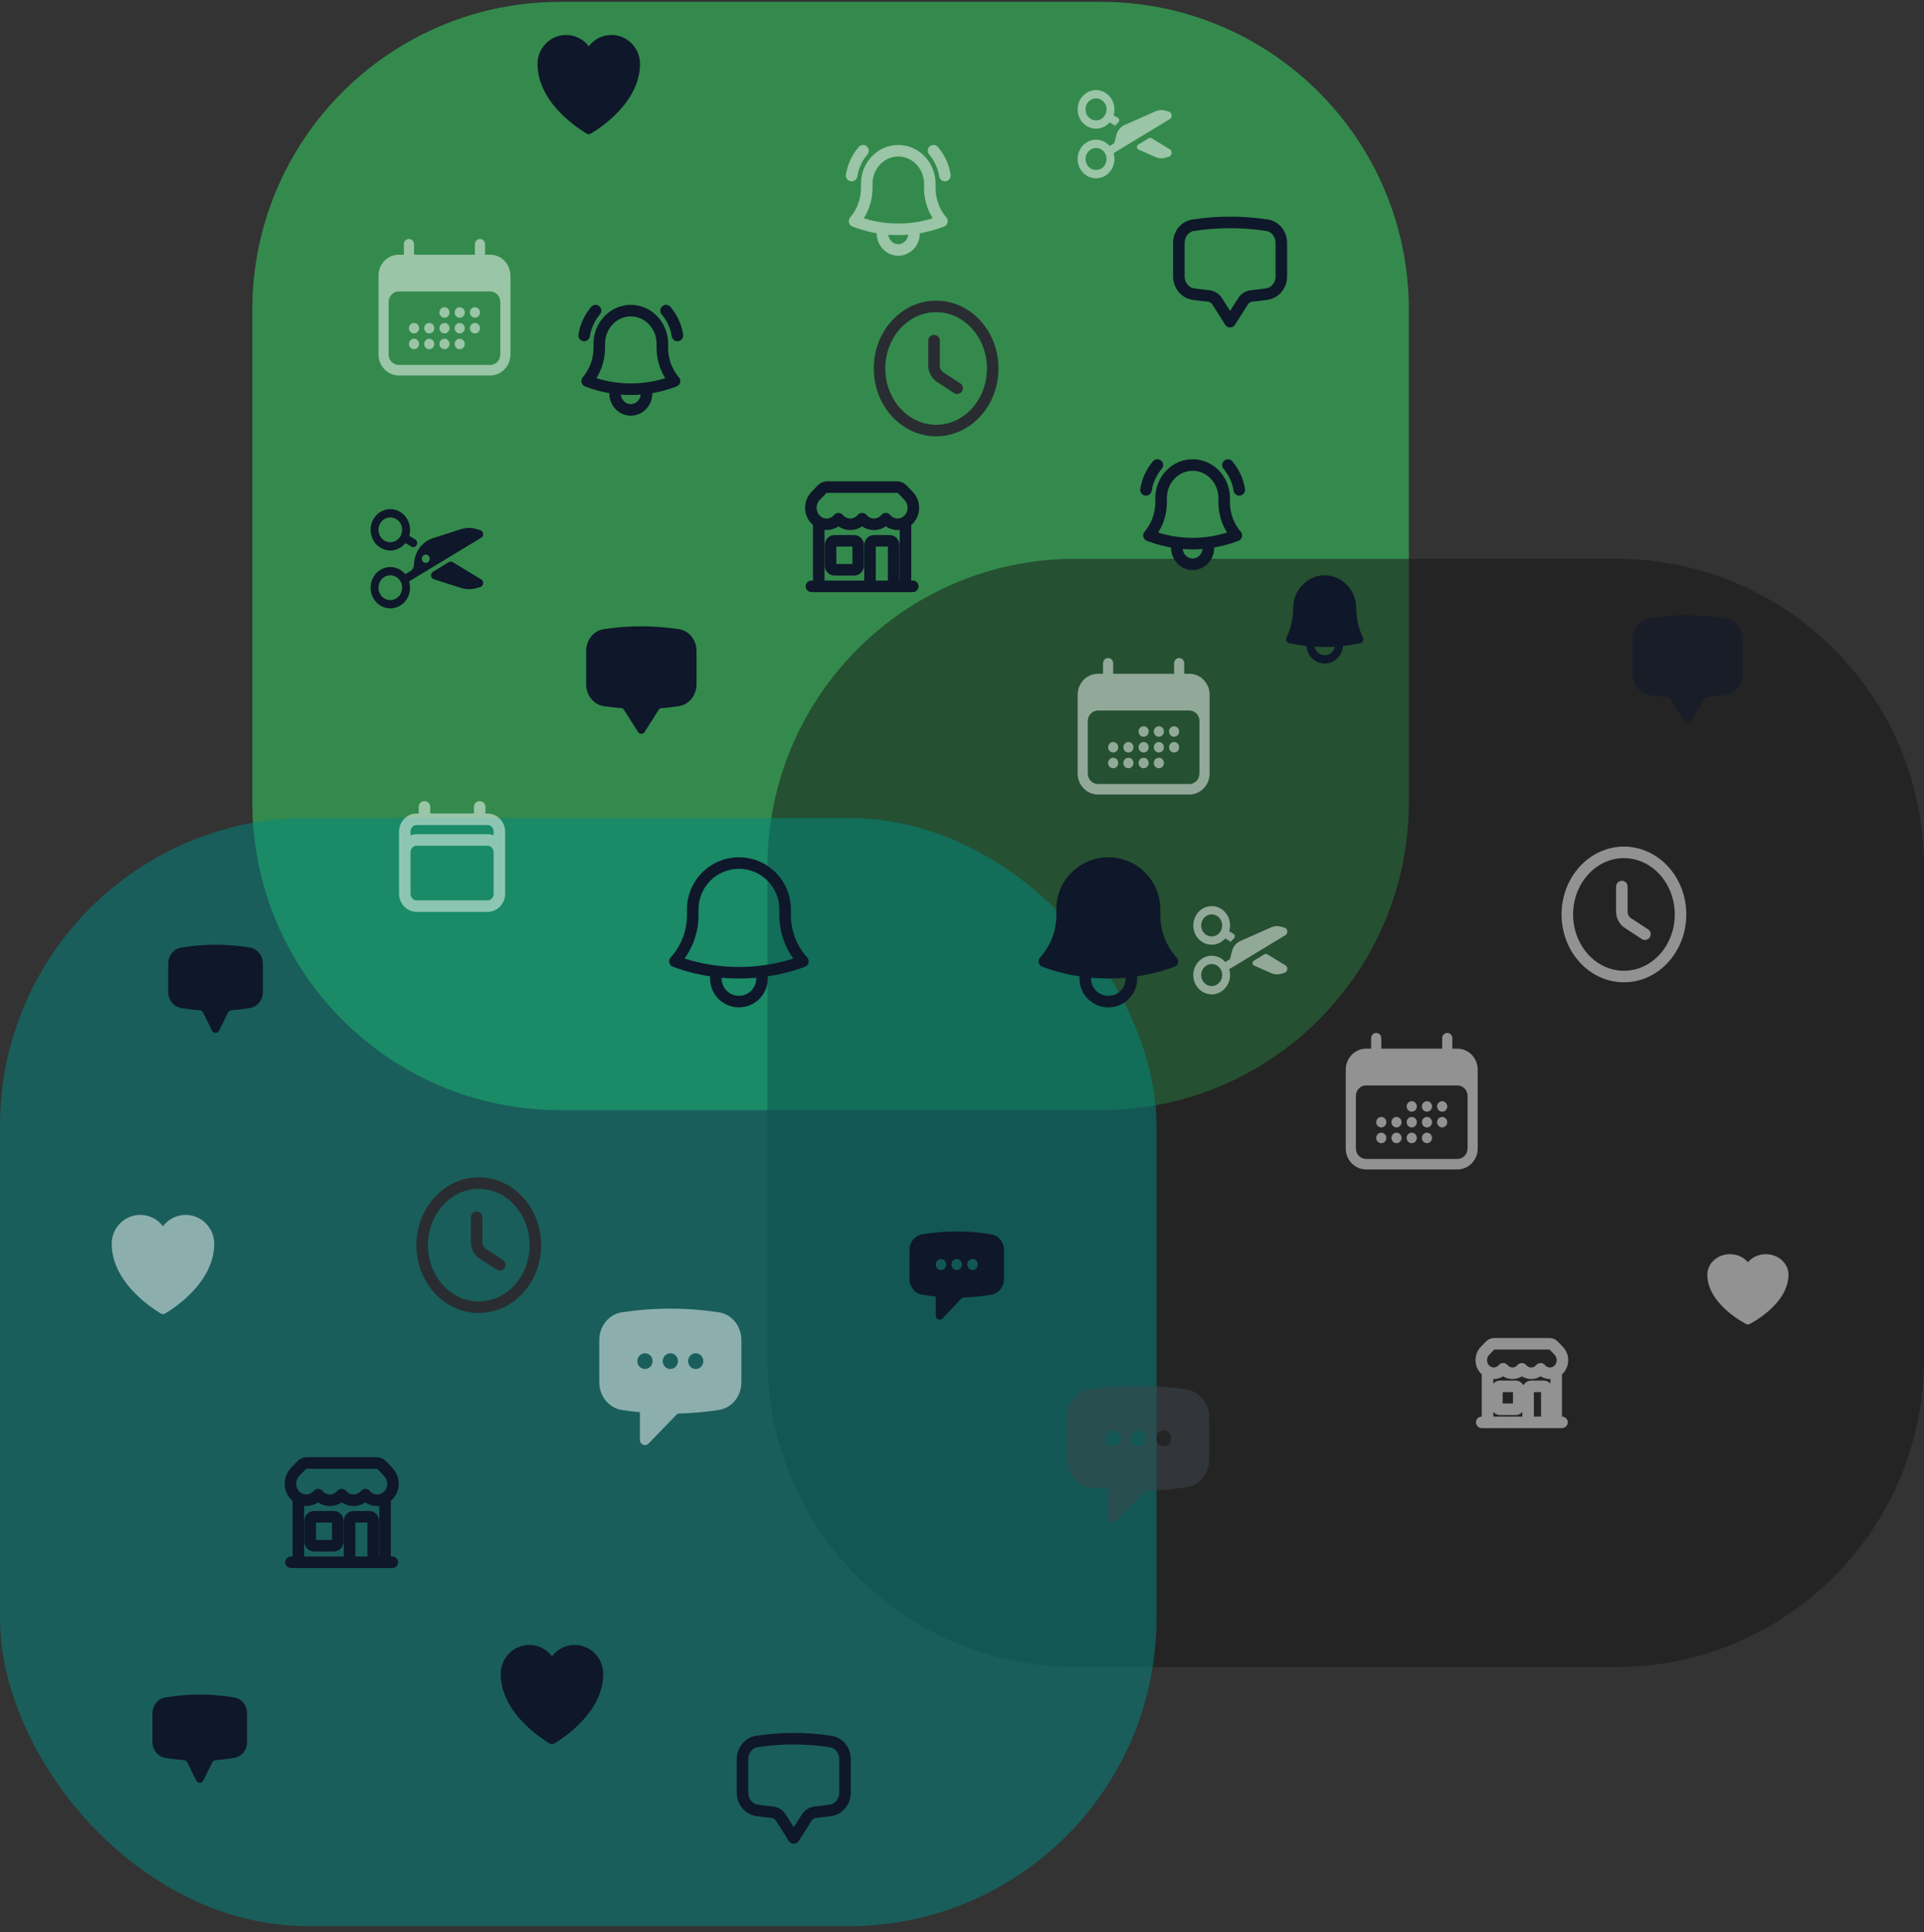 <svg width="250" height="251" viewBox="0 0 250 251" fill="none" xmlns="http://www.w3.org/2000/svg">
<rect x="0" y="0" width="250" height="251" fill="#333333" stroke="none"/>
<path d="M32.787 40.243C32.787 18.152 50.696 0.243 72.787 0.243H143.06C165.152 0.243 183.06 18.152 183.06 40.243V104.226C183.06 126.317 165.152 144.226 143.06 144.226H72.787C50.696 144.226 32.787 126.317 32.787 104.226V40.243Z" fill="#37E367" fill-opacity="0.5"/>
<path d="M99.727 112.593C99.727 90.501 117.635 72.593 139.727 72.593H210C232.091 72.593 250 90.501 250 112.593V176.576C250 198.667 232.091 216.576 210 216.576H139.727C117.635 216.576 99.727 198.667 99.727 176.576V112.593Z" fill="#161616" fill-opacity="0.5"/>
<rect y="106.26" width="150.273" height="143.983" rx="40" fill="#008B83" fill-opacity="0.5"/>
<path d="M58.413 40.594C58.413 40.971 58.118 41.276 57.754 41.276C57.389 41.276 57.094 40.971 57.094 40.594C57.094 40.218 57.389 39.912 57.754 39.912C58.118 39.912 58.413 40.218 58.413 40.594Z" fill="white" fill-opacity="0.5"/>
<path d="M53.796 43.323C54.161 43.323 54.456 43.017 54.456 42.641C54.456 42.264 54.161 41.958 53.796 41.958C53.432 41.958 53.137 42.264 53.137 42.641C53.137 43.017 53.432 43.323 53.796 43.323Z" fill="white" fill-opacity="0.5"/>
<path d="M54.456 44.687C54.456 45.063 54.161 45.369 53.796 45.369C53.432 45.369 53.137 45.063 53.137 44.687C53.137 44.31 53.432 44.005 53.796 44.005C54.161 44.005 54.456 44.31 54.456 44.687Z" fill="white" fill-opacity="0.5"/>
<path d="M55.775 43.323C56.139 43.323 56.434 43.017 56.434 42.641C56.434 42.264 56.139 41.958 55.775 41.958C55.411 41.958 55.115 42.264 55.115 42.641C55.115 43.017 55.411 43.323 55.775 43.323Z" fill="white" fill-opacity="0.5"/>
<path d="M56.434 44.687C56.434 45.063 56.139 45.369 55.775 45.369C55.411 45.369 55.115 45.063 55.115 44.687C55.115 44.31 55.411 44.005 55.775 44.005C56.139 44.005 56.434 44.31 56.434 44.687Z" fill="white" fill-opacity="0.5"/>
<path d="M57.754 43.323C58.118 43.323 58.413 43.017 58.413 42.641C58.413 42.264 58.118 41.958 57.754 41.958C57.389 41.958 57.094 42.264 57.094 42.641C57.094 43.017 57.389 43.323 57.754 43.323Z" fill="white" fill-opacity="0.5"/>
<path d="M58.413 44.687C58.413 45.063 58.118 45.369 57.754 45.369C57.389 45.369 57.094 45.063 57.094 44.687C57.094 44.31 57.389 44.005 57.754 44.005C58.118 44.005 58.413 44.31 58.413 44.687Z" fill="white" fill-opacity="0.5"/>
<path d="M59.732 43.323C60.096 43.323 60.392 43.017 60.392 42.641C60.392 42.264 60.096 41.958 59.732 41.958C59.368 41.958 59.073 42.264 59.073 42.641C59.073 43.017 59.368 43.323 59.732 43.323Z" fill="white" fill-opacity="0.5"/>
<path d="M60.392 44.687C60.392 45.063 60.096 45.369 59.732 45.369C59.368 45.369 59.073 45.063 59.073 44.687C59.073 44.31 59.368 44.005 59.732 44.005C60.096 44.005 60.392 44.31 60.392 44.687Z" fill="white" fill-opacity="0.5"/>
<path d="M61.711 43.323C62.075 43.323 62.37 43.017 62.37 42.641C62.37 42.264 62.075 41.958 61.711 41.958C61.346 41.958 61.051 42.264 61.051 42.641C61.051 43.017 61.346 43.323 61.711 43.323Z" fill="white" fill-opacity="0.5"/>
<path d="M60.392 40.594C60.392 40.971 60.096 41.276 59.732 41.276C59.368 41.276 59.073 40.971 59.073 40.594C59.073 40.218 59.368 39.912 59.732 39.912C60.096 39.912 60.392 40.218 60.392 40.594Z" fill="white" fill-opacity="0.5"/>
<path d="M61.711 41.276C62.075 41.276 62.37 40.971 62.37 40.594C62.37 40.218 62.075 39.912 61.711 39.912C61.346 39.912 61.051 40.218 61.051 40.594C61.051 40.971 61.346 41.276 61.711 41.276Z" fill="white" fill-opacity="0.5"/>
<path fill-rule="evenodd" clip-rule="evenodd" d="M53.137 31.045C53.501 31.045 53.796 31.351 53.796 31.727V33.092H61.711V31.727C61.711 31.351 62.006 31.045 62.37 31.045C62.734 31.045 63.03 31.351 63.03 31.727V33.092H63.689C65.146 33.092 66.328 34.313 66.328 35.82V46.051C66.328 47.558 65.146 48.779 63.689 48.779H51.818C50.361 48.779 49.18 47.558 49.18 46.051V35.82C49.18 34.313 50.361 33.092 51.818 33.092H52.477V31.727C52.477 31.351 52.773 31.045 53.137 31.045ZM65.008 39.23C65.008 38.477 64.418 37.866 63.689 37.866H51.818C51.089 37.866 50.499 38.477 50.499 39.23V46.051C50.499 46.804 51.089 47.415 51.818 47.415H63.689C64.418 47.415 65.008 46.804 65.008 46.051V39.23Z" fill="white" fill-opacity="0.5"/>
<path d="M149.261 95.036C149.261 95.412 148.965 95.718 148.601 95.718C148.237 95.718 147.942 95.412 147.942 95.036C147.942 94.659 148.237 94.354 148.601 94.354C148.965 94.354 149.261 94.659 149.261 95.036Z" fill="white" fill-opacity="0.5"/>
<path d="M144.644 97.764C145.008 97.764 145.304 97.459 145.304 97.082C145.304 96.705 145.008 96.4 144.644 96.4C144.28 96.4 143.985 96.705 143.985 97.082C143.985 97.459 144.28 97.764 144.644 97.764Z" fill="white" fill-opacity="0.5"/>
<path d="M145.304 99.128C145.304 99.505 145.008 99.81 144.644 99.81C144.28 99.81 143.985 99.505 143.985 99.128C143.985 98.751 144.28 98.446 144.644 98.446C145.008 98.446 145.304 98.751 145.304 99.128Z" fill="white" fill-opacity="0.5"/>
<path d="M146.623 97.764C146.987 97.764 147.282 97.459 147.282 97.082C147.282 96.705 146.987 96.4 146.623 96.4C146.258 96.4 145.963 96.705 145.963 97.082C145.963 97.459 146.258 97.764 146.623 97.764Z" fill="white" fill-opacity="0.5"/>
<path d="M147.282 99.128C147.282 99.505 146.987 99.81 146.623 99.81C146.258 99.81 145.963 99.505 145.963 99.128C145.963 98.751 146.258 98.446 146.623 98.446C146.987 98.446 147.282 98.751 147.282 99.128Z" fill="white" fill-opacity="0.5"/>
<path d="M148.601 97.764C148.965 97.764 149.261 97.459 149.261 97.082C149.261 96.705 148.965 96.4 148.601 96.4C148.237 96.4 147.942 96.705 147.942 97.082C147.942 97.459 148.237 97.764 148.601 97.764Z" fill="white" fill-opacity="0.5"/>
<path d="M149.261 99.128C149.261 99.505 148.965 99.81 148.601 99.81C148.237 99.81 147.942 99.505 147.942 99.128C147.942 98.751 148.237 98.446 148.601 98.446C148.965 98.446 149.261 98.751 149.261 99.128Z" fill="white" fill-opacity="0.5"/>
<path d="M150.58 97.764C150.944 97.764 151.239 97.459 151.239 97.082C151.239 96.705 150.944 96.4 150.58 96.4C150.216 96.4 149.92 96.705 149.92 97.082C149.92 97.459 150.216 97.764 150.58 97.764Z" fill="white" fill-opacity="0.5"/>
<path d="M151.239 99.128C151.239 99.505 150.944 99.81 150.58 99.81C150.216 99.81 149.92 99.505 149.92 99.128C149.92 98.751 150.216 98.446 150.58 98.446C150.944 98.446 151.239 98.751 151.239 99.128Z" fill="white" fill-opacity="0.5"/>
<path d="M152.558 97.764C152.923 97.764 153.218 97.459 153.218 97.082C153.218 96.705 152.923 96.4 152.558 96.4C152.194 96.4 151.899 96.705 151.899 97.082C151.899 97.459 152.194 97.764 152.558 97.764Z" fill="white" fill-opacity="0.5"/>
<path d="M151.239 95.036C151.239 95.412 150.944 95.718 150.58 95.718C150.216 95.718 149.92 95.412 149.92 95.036C149.92 94.659 150.216 94.354 150.58 94.354C150.944 94.354 151.239 94.659 151.239 95.036Z" fill="white" fill-opacity="0.5"/>
<path d="M152.558 95.718C152.923 95.718 153.218 95.412 153.218 95.036C153.218 94.659 152.923 94.354 152.558 94.354C152.194 94.354 151.899 94.659 151.899 95.036C151.899 95.412 152.194 95.718 152.558 95.718Z" fill="white" fill-opacity="0.5"/>
<path fill-rule="evenodd" clip-rule="evenodd" d="M143.985 85.487C144.349 85.487 144.644 85.792 144.644 86.169V87.533H152.558V86.169C152.558 85.792 152.854 85.487 153.218 85.487C153.582 85.487 153.877 85.792 153.877 86.169V87.533H154.537C155.994 87.533 157.175 88.754 157.175 90.261V100.492C157.175 101.999 155.994 103.22 154.537 103.22H142.665C141.208 103.22 140.027 101.999 140.027 100.492V90.261C140.027 88.754 141.208 87.533 142.665 87.533H143.325V86.169C143.325 85.792 143.62 85.487 143.985 85.487ZM155.856 93.672C155.856 92.918 155.265 92.308 154.537 92.308H142.665C141.937 92.308 141.346 92.918 141.346 93.672V100.492C141.346 101.246 141.937 101.856 142.665 101.856H154.537C155.265 101.856 155.856 101.246 155.856 100.492V93.672Z" fill="white" fill-opacity="0.5"/>
<path d="M76.261 17.371L76.257 17.369L76.241 17.36C76.228 17.352 76.209 17.341 76.185 17.327C76.137 17.299 76.067 17.258 75.98 17.204C75.805 17.096 75.556 16.936 75.259 16.729C74.667 16.316 73.875 15.709 73.081 14.932C71.509 13.396 69.844 11.113 69.844 8.302C69.844 6.204 71.526 4.541 73.558 4.541C74.752 4.541 75.822 5.113 76.504 6.011C77.185 5.113 78.255 4.541 79.449 4.541C81.481 4.541 83.163 6.204 83.163 8.302C83.163 11.113 81.498 13.396 79.927 14.932C79.132 15.709 78.341 16.316 77.748 16.729C77.451 16.936 77.203 17.096 77.028 17.204C76.94 17.258 76.87 17.299 76.822 17.327C76.798 17.341 76.779 17.352 76.766 17.36L76.751 17.369L76.746 17.371L76.744 17.372C76.594 17.456 76.413 17.456 76.263 17.372L76.261 17.371Z" fill="#0F172A"/>
<path fill-rule="evenodd" clip-rule="evenodd" d="M87.103 170.014C84.967 170.014 82.867 170.176 80.814 170.488C79.074 170.753 77.869 172.328 77.869 174.098V179.572C77.869 181.341 79.074 182.917 80.814 183.182C81.584 183.299 82.362 183.395 83.145 183.469V187.066C83.145 187.342 83.306 187.59 83.552 187.696C83.799 187.801 84.083 187.743 84.271 187.548L87.95 183.744C88.01 183.682 88.093 183.644 88.184 183.642C89.948 183.596 91.686 183.441 93.391 183.182C95.131 182.917 96.336 181.341 96.336 179.572V174.098C96.336 172.328 95.131 170.752 93.391 170.488C91.339 170.176 89.239 170.014 87.103 170.014ZM83.805 175.812C83.258 175.812 82.816 176.27 82.816 176.835C82.816 177.4 83.258 177.858 83.805 177.858C84.351 177.858 84.794 177.4 84.794 176.835C84.794 176.27 84.351 175.812 83.805 175.812ZM86.113 176.835C86.113 176.27 86.556 175.812 87.103 175.812C87.649 175.812 88.092 176.27 88.092 176.835C88.092 177.4 87.649 177.858 87.103 177.858C86.556 177.858 86.113 177.4 86.113 176.835ZM90.4 175.812C89.854 175.812 89.411 176.27 89.411 176.835C89.411 177.4 89.854 177.858 90.4 177.858C90.947 177.858 91.389 177.4 91.389 176.835C91.389 176.27 90.947 175.812 90.4 175.812Z" fill="white" fill-opacity="0.5"/>
<path fill-rule="evenodd" clip-rule="evenodd" d="M52.682 70.554C51.899 71.54 50.531 71.821 49.435 71.158C48.21 70.416 47.791 68.773 48.498 67.489C49.205 66.204 50.772 65.764 51.997 66.505C53.048 67.142 53.506 68.441 53.169 69.608L53.945 70.078C54.073 70.155 54.162 70.286 54.191 70.438C54.22 70.589 54.186 70.746 54.097 70.869L54.093 70.874C53.925 71.105 53.613 71.155 53.388 70.987C53.363 70.968 53.337 70.951 53.311 70.935L52.682 70.554ZM49.385 68.026C49.81 67.255 50.75 66.991 51.485 67.436C52.178 67.856 52.441 68.756 52.113 69.504C52.099 69.523 52.086 69.543 52.074 69.565C52.056 69.599 52.041 69.633 52.03 69.668C51.598 70.415 50.673 70.667 49.948 70.228C49.213 69.782 48.961 68.797 49.385 68.026Z" fill="#0F172A"/>
<path fill-rule="evenodd" clip-rule="evenodd" d="M56.248 69.922C55.583 70.135 55.013 70.545 54.59 71.081C54.271 71.485 54.035 71.962 53.906 72.479C53.837 72.756 53.798 73.045 53.794 73.34C53.788 73.696 53.604 74.023 53.31 74.201L52.655 74.597C51.868 73.639 50.518 73.371 49.435 74.027C48.21 74.769 47.791 76.412 48.498 77.696C49.205 78.981 50.772 79.421 51.997 78.68C53.06 78.036 53.517 76.713 53.156 75.535L62.534 69.857C62.713 69.748 62.812 69.537 62.785 69.322C62.758 69.106 62.61 68.929 62.41 68.873L61.862 68.719C61.213 68.536 60.528 68.549 59.885 68.755L56.248 69.922ZM49.948 74.957C49.213 75.403 48.961 76.388 49.385 77.159C49.81 77.93 50.75 78.194 51.485 77.749C52.22 77.304 52.472 76.318 52.047 75.547C51.623 74.776 50.683 74.512 49.948 74.957ZM55.327 73.13C55.61 73.13 55.839 72.889 55.839 72.592C55.839 72.296 55.61 72.055 55.327 72.055C55.044 72.055 54.815 72.296 54.815 72.592C54.815 72.889 55.044 73.13 55.327 73.13Z" fill="#0F172A"/>
<path d="M58.313 73.033C58.472 72.937 58.667 72.937 58.825 73.033L62.534 75.278C62.714 75.387 62.813 75.598 62.786 75.814C62.759 76.029 62.611 76.206 62.41 76.263L61.862 76.417C61.213 76.599 60.528 76.587 59.886 76.38L56.37 75.253C56.175 75.19 56.034 75.012 56.011 74.8C55.988 74.587 56.087 74.381 56.264 74.274L58.313 73.033Z" fill="#0F172A"/>
<path d="M83.918 50.445C85.212 50.284 86.46 49.965 87.644 49.507C86.662 48.364 86.065 46.852 86.065 45.193V44.691C86.065 44.679 86.065 44.668 86.065 44.656C86.065 42.282 84.23 40.358 81.967 40.358C79.703 40.358 77.868 42.282 77.868 44.656L77.868 45.193C77.868 46.852 77.271 48.364 76.29 49.507C77.473 49.965 78.721 50.284 80.015 50.445M83.918 50.445C83.278 50.525 82.627 50.566 81.967 50.566C81.306 50.566 80.655 50.525 80.015 50.445M83.918 50.445C83.982 50.652 84.016 50.873 84.016 51.103C84.016 52.29 83.099 53.252 81.967 53.252C80.835 53.252 79.918 52.29 79.918 51.103C79.918 50.873 79.952 50.652 80.015 50.445M75.904 43.581C76.1 42.355 76.627 41.246 77.385 40.358M86.549 40.358C87.307 41.246 87.833 42.355 88.029 43.581" stroke="#0F172A" stroke-width="1.5" stroke-linecap="round" stroke-linejoin="round"/>
<path d="M128.993 47.872C128.993 52.324 125.698 55.937 121.639 55.937C117.58 55.937 114.285 52.324 114.285 47.872C114.285 43.42 117.58 39.807 121.639 39.807C125.698 39.807 128.993 43.42 128.993 47.872Z" stroke="#292D32" stroke-width="1.5" stroke-linecap="round" stroke-linejoin="round"/>
<path d="M124.368 50.437L122.088 48.945C121.691 48.687 121.367 48.066 121.367 47.558V44.251" stroke="#292D32" stroke-width="1.5" stroke-linecap="round" stroke-linejoin="round"/>
<path fill-rule="evenodd" clip-rule="evenodd" d="M78.449 81.741C80.044 81.495 81.675 81.368 83.334 81.368C84.993 81.368 86.625 81.495 88.219 81.741C89.57 81.949 90.506 83.19 90.506 84.584V88.896C90.506 90.29 89.57 91.531 88.219 91.74C87.436 91.86 86.645 91.952 85.845 92.015C85.76 92.022 85.686 92.068 85.642 92.137L83.76 95.097C83.665 95.246 83.505 95.336 83.334 95.336C83.163 95.336 83.003 95.246 82.908 95.097L81.026 92.137C80.982 92.068 80.908 92.022 80.823 92.015C80.024 91.952 79.232 91.86 78.449 91.739C77.098 91.531 76.162 90.29 76.162 88.896V84.585C76.162 83.19 77.098 81.949 78.449 81.741Z" fill="#0F172A"/>
<path d="M55.157 104.828V106.439M62.329 104.828V106.439M52.596 116.11V108.051C52.596 107.161 53.284 106.439 54.133 106.439H63.354C64.203 106.439 64.891 107.161 64.891 108.051V116.11M52.596 116.11C52.596 117 53.284 117.722 54.133 117.722H63.354C64.203 117.722 64.891 117 64.891 116.11M52.596 116.11V110.737C52.596 109.847 53.284 109.126 54.133 109.126H63.354C64.203 109.126 64.891 109.847 64.891 110.737V116.11" stroke="white" stroke-opacity="0.5" stroke-width="1.5" stroke-linecap="round" stroke-linejoin="round"/>
<path d="M98.871 126.207C100.766 125.982 102.593 125.537 104.326 124.897C102.889 123.303 102.014 121.191 102.014 118.875V118.175C102.015 118.158 102.015 118.142 102.015 118.125C102.015 114.812 99.328 112.125 96.015 112.125C92.701 112.125 90.015 114.812 90.015 118.125L90.014 118.875C90.014 121.191 89.14 123.303 87.703 124.897C89.436 125.537 91.263 125.983 93.158 126.207M98.871 126.207C97.935 126.318 96.981 126.375 96.014 126.375C95.048 126.375 94.094 126.318 93.158 126.207M98.871 126.207C98.965 126.497 99.015 126.805 99.015 127.125C99.015 128.782 97.671 130.125 96.015 130.125C94.358 130.125 93.015 128.782 93.015 127.125C93.015 126.805 93.065 126.497 93.158 126.207" stroke="#0F172A" stroke-width="1.5" stroke-linecap="round" stroke-linejoin="round"/>
<path fill-rule="evenodd" clip-rule="evenodd" d="M137.265 118.125C137.265 114.397 140.287 111.375 144.015 111.375C147.743 111.375 150.765 114.398 150.765 118.125L150.764 118.175V118.875C150.764 120.999 151.565 122.933 152.883 124.395C153.05 124.58 153.114 124.836 153.054 125.077C152.994 125.319 152.819 125.515 152.586 125.601C151.042 126.171 149.425 126.591 147.754 126.845C147.761 126.937 147.765 127.031 147.765 127.125C147.765 129.197 146.086 130.875 144.015 130.875C141.944 130.875 140.265 129.197 140.265 127.125C140.265 127.031 140.268 126.937 140.275 126.845C138.604 126.591 136.988 126.171 135.443 125.601C135.21 125.515 135.035 125.319 134.975 125.077C134.915 124.836 134.979 124.58 135.146 124.395C136.463 122.933 137.264 120.999 137.264 118.875L137.265 118.125ZM141.767 127.025C141.765 127.058 141.765 127.092 141.765 127.125C141.765 128.368 142.772 129.375 144.015 129.375C145.257 129.375 146.265 128.368 146.265 127.125C146.265 127.092 146.264 127.058 146.262 127.025C145.522 127.091 144.772 127.125 144.014 127.125C143.257 127.125 142.507 127.091 141.767 127.025Z" fill="#0F172A"/>
<path fill-rule="evenodd" clip-rule="evenodd" d="M172.131 74.742C169.867 74.742 168.032 76.666 168.032 79.04C168.032 80.391 167.722 81.665 167.174 82.789C167.101 82.938 167.098 83.115 167.167 83.266C167.236 83.417 167.369 83.526 167.525 83.56C168.255 83.719 168.997 83.841 169.75 83.924C169.86 85.202 170.884 86.203 172.131 86.203C173.378 86.203 174.402 85.202 174.512 83.924C175.265 83.841 176.007 83.719 176.736 83.56C176.893 83.526 177.025 83.417 177.094 83.266C177.163 83.115 177.161 82.938 177.088 82.789C176.539 81.665 176.229 80.391 176.229 79.04C176.229 76.666 174.394 74.742 172.131 74.742ZM170.798 84.013C171.239 84.04 171.683 84.054 172.131 84.054C172.578 84.054 173.022 84.04 173.463 84.013C173.325 84.652 172.781 85.129 172.131 85.129C171.48 85.129 170.936 84.652 170.798 84.013Z" fill="#0F172A"/>
<path fill-rule="evenodd" clip-rule="evenodd" d="M214.379 80.308C215.974 80.062 217.605 79.935 219.264 79.935C220.923 79.935 222.554 80.062 224.149 80.308C225.5 80.517 226.436 81.758 226.436 83.152V87.463C226.436 88.857 225.5 90.099 224.149 90.307C223.366 90.428 222.574 90.52 221.775 90.582C221.69 90.589 221.616 90.635 221.572 90.704L219.69 93.664C219.595 93.814 219.435 93.903 219.264 93.903C219.093 93.903 218.933 93.814 218.838 93.664L216.956 90.704C216.912 90.635 216.838 90.589 216.753 90.582C215.954 90.52 215.162 90.427 214.379 90.307C213.028 90.099 212.092 88.857 212.092 87.463V83.152C212.092 81.758 213.028 80.517 214.379 80.308Z" fill="#0F172A" fill-opacity="0.5"/>
<path d="M96.482 232.879C96.482 234.026 97.25 235.024 98.332 235.191C98.979 235.29 99.632 235.37 100.291 235.43C100.767 235.473 101.201 235.728 101.457 236.131L103.142 238.782L104.827 236.131C105.084 235.728 105.517 235.473 105.994 235.43C106.652 235.37 107.306 235.291 107.953 235.191C109.035 235.024 109.802 234.026 109.802 232.879V228.567C109.802 227.42 109.035 226.422 107.953 226.255C106.383 226.013 104.777 225.888 103.142 225.888C101.508 225.888 99.902 226.013 98.332 226.255C97.25 226.422 96.482 227.42 96.482 228.567V232.879Z" stroke="#0F172A" stroke-width="1.5" stroke-linecap="round" stroke-linejoin="round"/>
<g clip-path="url(#clip0_317_2086)">
<path fill-rule="evenodd" clip-rule="evenodd" d="M21.468 220.532C22.93 220.285 24.429 220.157 25.956 220.157C27.483 220.157 28.983 220.285 30.444 220.532C31.425 220.698 32.104 221.599 32.104 222.611V226.299C32.104 227.311 31.425 228.212 30.444 228.378C29.646 228.513 28.837 228.612 28.019 228.675C27.828 228.689 27.663 228.804 27.58 228.971L26.411 231.329C26.323 231.507 26.147 231.619 25.956 231.619C25.765 231.619 25.59 231.507 25.502 231.329L24.332 228.971C24.249 228.804 24.085 228.689 23.894 228.675C23.075 228.612 22.266 228.513 21.468 228.378C20.487 228.212 19.809 227.311 19.809 226.299V222.611C19.809 221.599 20.487 220.698 21.468 220.532Z" fill="#0F172A"/>
</g>
<path d="M113.046 76.174V70.802C113.046 70.505 113.275 70.264 113.558 70.264H115.607C115.89 70.264 116.12 70.505 116.12 70.802V76.174M113.046 76.174H105.437M113.046 76.174H116.12M116.12 76.174H118.605M117.656 76.174V67.828M106.386 76.174V67.828M106.386 67.828C107.17 68.303 108.189 68.189 108.859 67.486C108.89 67.454 108.919 67.421 108.947 67.388C109.323 67.834 109.872 68.115 110.484 68.115C111.096 68.115 111.646 67.834 112.021 67.388C112.397 67.834 112.946 68.115 113.558 68.115C114.17 68.115 114.719 67.834 115.095 67.388C115.123 67.421 115.152 67.454 115.183 67.486C115.853 68.189 116.873 68.303 117.656 67.828M106.386 67.828C106.234 67.736 106.091 67.622 105.962 67.486C105.161 66.647 105.161 65.286 105.962 64.447L106.774 63.595C106.966 63.394 107.227 63.28 107.498 63.28H116.544C116.816 63.28 117.076 63.394 117.268 63.595L118.081 64.447C118.881 65.286 118.881 66.647 118.081 67.486C117.951 67.622 117.808 67.736 117.656 67.828M108.435 74.025H110.997C111.28 74.025 111.509 73.785 111.509 73.488V70.802C111.509 70.505 111.28 70.264 110.997 70.264H108.435C108.152 70.264 107.923 70.505 107.923 70.802V73.488C107.923 73.785 108.152 74.025 108.435 74.025Z" stroke="#0F172A" stroke-width="1.5" stroke-linecap="round" stroke-linejoin="round"/>
<g clip-path="url(#clip1_317_2086)">
<path d="M45.425 202.965V197.593C45.425 197.296 45.654 197.055 45.937 197.055H47.986C48.269 197.055 48.498 197.296 48.498 197.593V202.965M45.425 202.965H37.816M45.425 202.965H48.498M48.498 202.965H50.984M50.035 202.965V194.619M38.765 202.965V194.619M38.765 194.619C39.548 195.094 40.568 194.98 41.238 194.277C41.269 194.245 41.298 194.212 41.326 194.179C41.702 194.625 42.251 194.906 42.863 194.906C43.475 194.906 44.025 194.625 44.4 194.179C44.776 194.625 45.325 194.906 45.937 194.906C46.549 194.906 47.098 194.625 47.474 194.179C47.502 194.212 47.531 194.245 47.562 194.277C48.232 194.98 49.252 195.094 50.035 194.619M38.765 194.619C38.613 194.527 38.47 194.413 38.34 194.277C37.54 193.438 37.54 192.077 38.34 191.238L39.153 190.386C39.345 190.184 39.605 190.071 39.877 190.071H48.923C49.194 190.071 49.455 190.184 49.647 190.386L50.459 191.238C51.26 192.077 51.26 193.438 50.459 194.277C50.33 194.413 50.187 194.527 50.035 194.619M40.814 200.816H43.376C43.658 200.816 43.888 200.576 43.888 200.279V197.593C43.888 197.296 43.658 197.055 43.376 197.055H40.814C40.531 197.055 40.302 197.296 40.302 197.593V200.279C40.302 200.576 40.531 200.816 40.814 200.816Z" stroke="#0F172A" stroke-width="1.5" stroke-linecap="round" stroke-linejoin="round"/>
</g>
<path d="M156.92 70.502C158.214 70.341 159.462 70.022 160.646 69.564C159.664 68.421 159.067 66.909 159.067 65.25V64.748C159.067 64.737 159.067 64.725 159.067 64.713C159.067 62.339 157.232 60.415 154.969 60.415C152.705 60.415 150.87 62.339 150.87 64.713L150.87 65.25C150.87 66.909 150.273 68.421 149.292 69.564C150.475 70.022 151.723 70.341 153.017 70.502M156.92 70.502C156.28 70.582 155.629 70.623 154.969 70.623C154.308 70.623 153.657 70.582 153.017 70.502M156.92 70.502C156.984 70.71 157.018 70.931 157.018 71.16C157.018 72.347 156.101 73.309 154.969 73.309C153.837 73.309 152.92 72.347 152.92 71.16C152.92 70.931 152.954 70.71 153.017 70.502M148.906 63.639C149.102 62.412 149.629 61.303 150.387 60.415M159.551 60.415C160.309 61.303 160.835 62.412 161.031 63.639" stroke="#0F172A" stroke-width="1.5" stroke-linecap="round" stroke-linejoin="round"/>
<path d="M118.67 29.671C119.964 29.51 121.212 29.191 122.396 28.733C121.414 27.59 120.817 26.078 120.817 24.419V23.917C120.817 23.905 120.817 23.894 120.817 23.882C120.817 21.508 118.982 19.584 116.719 19.584C114.455 19.584 112.62 21.508 112.62 23.882L112.62 24.419C112.62 26.078 112.023 27.59 111.042 28.733C112.225 29.191 113.473 29.51 114.767 29.671M118.67 29.671C118.03 29.751 117.379 29.792 116.719 29.792C116.058 29.792 115.407 29.751 114.767 29.671M118.67 29.671C118.734 29.878 118.768 30.099 118.768 30.329C118.768 31.516 117.851 32.478 116.719 32.478C115.587 32.478 114.67 31.516 114.67 30.329C114.67 30.099 114.704 29.878 114.767 29.671M110.656 22.808C110.852 21.581 111.379 20.472 112.137 19.584M121.301 19.584C122.059 20.472 122.585 21.581 122.781 22.808" stroke="white" stroke-opacity="0.5" stroke-width="1.5" stroke-linecap="round" stroke-linejoin="round"/>
<g clip-path="url(#clip2_317_2086)">
<path d="M198.558 184.788V180.535C198.558 180.3 198.74 180.11 198.964 180.11H200.586C200.81 180.11 200.992 180.3 200.992 180.535V184.788M198.558 184.788H192.535M198.558 184.788H200.992M200.992 184.788H202.959M202.208 184.788V178.181M193.286 184.788V178.181M193.286 178.181C193.906 178.557 194.713 178.467 195.244 177.91C195.268 177.885 195.291 177.859 195.314 177.832C195.611 178.186 196.046 178.408 196.53 178.408C197.015 178.408 197.45 178.186 197.747 177.832C198.044 178.186 198.479 178.408 198.964 178.408C199.448 178.408 199.883 178.186 200.18 177.833C200.203 177.859 200.226 177.885 200.25 177.91C200.781 178.467 201.588 178.557 202.208 178.181M193.286 178.181C193.166 178.108 193.053 178.018 192.95 177.91C192.316 177.246 192.316 176.169 192.95 175.504L193.593 174.83C193.745 174.67 193.951 174.581 194.166 174.581H201.327C201.543 174.581 201.749 174.67 201.901 174.83L202.544 175.504C203.178 176.169 203.178 177.246 202.544 177.91C202.441 178.018 202.328 178.108 202.208 178.181M194.908 183.087H196.936C197.16 183.087 197.341 182.897 197.341 182.662V180.535C197.341 180.3 197.16 180.11 196.936 180.11H194.908C194.684 180.11 194.502 180.3 194.502 180.535V182.662C194.502 182.897 194.684 183.087 194.908 183.087Z" stroke="white" stroke-opacity="0.5" stroke-width="1.5" stroke-linecap="round" stroke-linejoin="round"/>
</g>
<path d="M226.926 172.028L226.923 172.026L226.91 172.02C226.9 172.015 226.885 172.007 226.866 171.997C226.828 171.977 226.773 171.948 226.703 171.909C226.565 171.833 226.368 171.72 226.133 171.573C225.664 171.281 225.037 170.85 224.408 170.3C223.164 169.212 221.846 167.595 221.846 165.604C221.846 164.118 223.178 162.94 224.786 162.94C225.732 162.94 226.579 163.345 227.118 163.981C227.658 163.345 228.504 162.94 229.45 162.94C231.058 162.94 232.39 164.118 232.39 165.604C232.39 167.595 231.072 169.212 229.828 170.3C229.199 170.85 228.572 171.281 228.103 171.573C227.868 171.72 227.672 171.833 227.533 171.909C227.463 171.948 227.409 171.977 227.37 171.997C227.351 172.007 227.336 172.015 227.326 172.02L227.314 172.026L227.31 172.028L227.309 172.029C227.19 172.088 227.047 172.088 226.928 172.029L226.926 172.028Z" fill="white" fill-opacity="0.5"/>
<path d="M71.48 226.54L71.475 226.537L71.46 226.529C71.447 226.521 71.428 226.51 71.404 226.496C71.356 226.468 71.286 226.427 71.198 226.373C71.023 226.264 70.775 226.105 70.478 225.898C69.885 225.485 69.093 224.878 68.299 224.101C66.728 222.565 65.062 220.282 65.062 217.471C65.062 215.373 66.745 213.71 68.777 213.71C69.971 213.71 71.041 214.282 71.722 215.18C72.404 214.282 73.473 213.71 74.668 213.71C76.699 213.71 78.382 215.373 78.382 217.471C78.382 220.282 76.717 222.565 75.145 224.101C74.351 224.878 73.559 225.485 72.966 225.898C72.67 226.105 72.421 226.264 72.246 226.373C72.159 226.427 72.089 226.468 72.041 226.496C72.017 226.51 71.998 226.521 71.985 226.529L71.969 226.537L71.965 226.54L71.963 226.541C71.813 226.625 71.632 226.625 71.482 226.541L71.48 226.54Z" fill="#0F172A"/>
<path fill-rule="evenodd" clip-rule="evenodd" d="M147.896 180.042C145.76 180.042 143.66 180.204 141.607 180.516C139.867 180.781 138.662 182.357 138.662 184.126V189.6C138.662 191.37 139.867 192.945 141.607 193.21C142.377 193.327 143.155 193.423 143.938 193.497V197.094C143.938 197.37 144.099 197.619 144.345 197.724C144.592 197.83 144.876 197.771 145.064 197.576L148.743 193.772C148.803 193.71 148.886 193.672 148.977 193.67C150.741 193.625 152.479 193.469 154.184 193.21C155.924 192.946 157.129 191.37 157.129 189.6V184.126C157.129 182.356 155.924 180.781 154.184 180.516C152.132 180.204 150.032 180.042 147.896 180.042ZM144.598 185.84C144.052 185.84 143.609 186.298 143.609 186.863C143.609 187.428 144.052 187.886 144.598 187.886C145.144 187.886 145.587 187.428 145.587 186.863C145.587 186.298 145.144 185.84 144.598 185.84ZM146.906 186.863C146.906 186.298 147.349 185.84 147.896 185.84C148.442 185.84 148.885 186.298 148.885 186.863C148.885 187.428 148.442 187.886 147.896 187.886C147.349 187.886 146.906 187.428 146.906 186.863ZM151.193 185.84C150.647 185.84 150.204 186.298 150.204 186.863C150.204 187.428 150.647 187.886 151.193 187.886C151.74 187.886 152.182 187.428 152.182 186.863C152.182 186.298 151.74 185.84 151.193 185.84Z" fill="#41474E" fill-opacity="0.5"/>
<path d="M184.097 143.746C184.097 144.123 183.801 144.428 183.437 144.428C183.073 144.428 182.778 144.123 182.778 143.746C182.778 143.369 183.073 143.064 183.437 143.064C183.801 143.064 184.097 143.369 184.097 143.746Z" fill="white" fill-opacity="0.5"/>
<path d="M179.48 146.474C179.844 146.474 180.14 146.169 180.14 145.792C180.14 145.416 179.844 145.11 179.48 145.11C179.116 145.11 178.82 145.416 178.82 145.792C178.82 146.169 179.116 146.474 179.48 146.474Z" fill="white" fill-opacity="0.5"/>
<path d="M180.14 147.839C180.14 148.215 179.844 148.521 179.48 148.521C179.116 148.521 178.82 148.215 178.82 147.839C178.82 147.462 179.116 147.156 179.48 147.156C179.844 147.156 180.14 147.462 180.14 147.839Z" fill="white" fill-opacity="0.5"/>
<path d="M181.459 146.474C181.823 146.474 182.118 146.169 182.118 145.792C182.118 145.416 181.823 145.11 181.459 145.11C181.094 145.11 180.799 145.416 180.799 145.792C180.799 146.169 181.094 146.474 181.459 146.474Z" fill="white" fill-opacity="0.5"/>
<path d="M182.118 147.839C182.118 148.215 181.823 148.521 181.459 148.521C181.094 148.521 180.799 148.215 180.799 147.839C180.799 147.462 181.094 147.156 181.459 147.156C181.823 147.156 182.118 147.462 182.118 147.839Z" fill="white" fill-opacity="0.5"/>
<path d="M183.437 146.474C183.801 146.474 184.097 146.169 184.097 145.792C184.097 145.416 183.801 145.11 183.437 145.11C183.073 145.11 182.778 145.416 182.778 145.792C182.778 146.169 183.073 146.474 183.437 146.474Z" fill="white" fill-opacity="0.5"/>
<path d="M184.097 147.839C184.097 148.215 183.801 148.521 183.437 148.521C183.073 148.521 182.778 148.215 182.778 147.839C182.778 147.462 183.073 147.156 183.437 147.156C183.801 147.156 184.097 147.462 184.097 147.839Z" fill="white" fill-opacity="0.5"/>
<path d="M185.416 146.474C185.78 146.474 186.075 146.169 186.075 145.792C186.075 145.416 185.78 145.11 185.416 145.11C185.052 145.11 184.756 145.416 184.756 145.792C184.756 146.169 185.052 146.474 185.416 146.474Z" fill="white" fill-opacity="0.5"/>
<path d="M186.075 147.839C186.075 148.215 185.78 148.521 185.416 148.521C185.052 148.521 184.756 148.215 184.756 147.839C184.756 147.462 185.052 147.156 185.416 147.156C185.78 147.156 186.075 147.462 186.075 147.839Z" fill="white" fill-opacity="0.5"/>
<path d="M187.394 146.474C187.759 146.474 188.054 146.169 188.054 145.792C188.054 145.416 187.759 145.11 187.394 145.11C187.03 145.11 186.735 145.416 186.735 145.792C186.735 146.169 187.03 146.474 187.394 146.474Z" fill="white" fill-opacity="0.5"/>
<path d="M186.075 143.746C186.075 144.123 185.78 144.428 185.416 144.428C185.052 144.428 184.756 144.123 184.756 143.746C184.756 143.369 185.052 143.064 185.416 143.064C185.78 143.064 186.075 143.369 186.075 143.746Z" fill="white" fill-opacity="0.5"/>
<path d="M187.394 144.428C187.759 144.428 188.054 144.123 188.054 143.746C188.054 143.369 187.759 143.064 187.394 143.064C187.03 143.064 186.735 143.369 186.735 143.746C186.735 144.123 187.03 144.428 187.394 144.428Z" fill="white" fill-opacity="0.5"/>
<path fill-rule="evenodd" clip-rule="evenodd" d="M178.82 134.197C179.185 134.197 179.48 134.503 179.48 134.879V136.243H187.394V134.879C187.394 134.503 187.69 134.197 188.054 134.197C188.418 134.197 188.713 134.503 188.713 134.879V136.243H189.373C190.83 136.243 192.011 137.465 192.011 138.972V149.203C192.011 150.709 190.83 151.931 189.373 151.931H177.501C176.044 151.931 174.863 150.709 174.863 149.203V138.972C174.863 137.465 176.044 136.243 177.501 136.243H178.161V134.879C178.161 134.503 178.456 134.197 178.82 134.197ZM190.692 142.382C190.692 141.629 190.101 141.018 189.373 141.018H177.501C176.773 141.018 176.182 141.629 176.182 142.382V149.203C176.182 149.956 176.773 150.567 177.501 150.567H189.373C190.101 150.567 190.692 149.956 190.692 149.203V142.382Z" fill="white" fill-opacity="0.5"/>
<path d="M69.565 161.768C69.565 166.22 66.271 169.833 62.211 169.833C58.152 169.833 54.857 166.22 54.857 161.768C54.857 157.317 58.152 153.704 62.211 153.704C66.271 153.704 69.565 157.317 69.565 161.768Z" stroke="#292D32" stroke-width="1.5" stroke-linecap="round" stroke-linejoin="round"/>
<path d="M64.94 164.333L62.66 162.841C62.263 162.583 61.94 161.962 61.94 161.454V158.147" stroke="#292D32" stroke-width="1.5" stroke-linecap="round" stroke-linejoin="round"/>
<path d="M20.933 170.666L20.928 170.664L20.913 170.655C20.9 170.648 20.881 170.637 20.857 170.623C20.809 170.594 20.739 170.553 20.651 170.499C20.476 170.391 20.228 170.232 19.931 170.025C19.338 169.612 18.547 169.004 17.752 168.228C16.181 166.691 14.516 164.409 14.516 161.597C14.516 159.5 16.198 157.836 18.23 157.836C19.424 157.836 20.494 158.409 21.175 159.306C21.857 158.409 22.927 157.836 24.121 157.836C26.152 157.836 27.835 159.5 27.835 161.597C27.835 164.409 26.17 166.691 24.599 168.228C23.804 169.004 23.012 169.612 22.42 170.025C22.123 170.232 21.875 170.391 21.699 170.499C21.612 170.553 21.542 170.594 21.494 170.623C21.47 170.637 21.451 170.648 21.438 170.655L21.422 170.664L21.418 170.666L21.416 170.667C21.266 170.751 21.085 170.751 20.935 170.667L20.933 170.666Z" fill="white" fill-opacity="0.5"/>
<path d="M218.364 118.803C218.364 123.255 215.07 126.868 211.01 126.868C206.951 126.868 203.656 123.255 203.656 118.803C203.656 114.351 206.951 110.738 211.01 110.738C215.07 110.738 218.364 114.351 218.364 118.803Z" stroke="white" stroke-opacity="0.5" stroke-width="1.5" stroke-linecap="round" stroke-linejoin="round"/>
<path d="M213.739 121.368L211.459 119.876C211.062 119.618 210.738 118.997 210.738 118.489V115.182" stroke="white" stroke-opacity="0.5" stroke-width="1.5" stroke-linecap="round" stroke-linejoin="round"/>
<path fill-rule="evenodd" clip-rule="evenodd" d="M124.317 159.985C122.79 159.985 121.291 160.114 119.83 160.361C118.848 160.526 118.17 161.428 118.17 162.439V166.127C118.17 167.139 118.848 168.04 119.83 168.206C120.409 168.304 120.994 168.383 121.585 168.443V170.909C121.585 171.127 121.71 171.323 121.901 171.406C122.093 171.489 122.313 171.443 122.46 171.289L124.904 168.726C124.997 168.628 125.126 168.57 125.265 168.565C126.465 168.523 127.647 168.402 128.805 168.206C129.786 168.04 130.465 167.139 130.465 166.127V162.439C130.465 161.428 129.786 160.526 128.805 160.361C127.344 160.114 125.845 159.985 124.317 159.985ZM124.317 165C124.695 165 125.001 164.679 125.001 164.283C125.001 163.888 124.695 163.567 124.317 163.567C123.94 163.567 123.634 163.888 123.634 164.283C123.634 164.679 123.94 165 124.317 165ZM122.951 164.283C122.951 164.679 122.646 165 122.268 165C121.891 165 121.585 164.679 121.585 164.283C121.585 163.888 121.891 163.567 122.268 163.567C122.646 163.567 122.951 163.888 122.951 164.283ZM126.367 165C126.744 165 127.05 164.679 127.05 164.283C127.05 163.888 126.744 163.567 126.367 163.567C125.989 163.567 125.684 163.888 125.684 164.283C125.684 164.679 125.989 165 126.367 165Z" fill="#0F172A"/>
<path fill-rule="evenodd" clip-rule="evenodd" d="M155.373 118.975C154.713 120.174 155.105 121.708 156.248 122.4C157.24 123 158.47 122.771 159.21 121.919L159.814 122.284C159.831 122.35 159.914 122.368 159.957 122.316C160.06 122.189 160.174 122.073 160.299 121.969C160.494 121.804 160.503 121.461 160.286 121.329L159.723 120.988C160.057 119.89 159.63 118.658 158.639 118.058C157.496 117.365 156.034 117.776 155.373 118.975ZM156.761 121.469C156.107 121.074 155.884 120.198 156.261 119.512C156.638 118.827 157.473 118.592 158.127 118.988C158.78 119.384 159.004 120.26 158.627 120.945C158.25 121.63 157.414 121.865 156.761 121.469Z" fill="white" fill-opacity="0.5"/>
<path fill-rule="evenodd" clip-rule="evenodd" d="M161.17 122.25C160.636 122.486 160.236 122.968 160.086 123.555L159.814 124.62L159.211 124.986C158.47 124.133 157.24 123.904 156.248 124.505C155.105 125.197 154.713 126.73 155.373 127.929C156.034 129.129 157.496 129.539 158.639 128.847C159.63 128.247 160.057 127.015 159.723 125.916L167.017 121.5C167.197 121.391 167.296 121.18 167.269 120.965C167.242 120.749 167.094 120.572 166.894 120.516L166.413 120.381C166.01 120.267 165.582 120.298 165.197 120.469L161.17 122.25ZM156.261 127.392C155.884 126.707 156.107 125.831 156.761 125.435C157.414 125.039 158.25 125.274 158.627 125.959C159.004 126.645 158.78 127.521 158.127 127.917C157.473 128.312 156.638 128.077 156.261 127.392Z" fill="white" fill-opacity="0.5"/>
<path d="M162.922 124.806C162.678 124.954 162.7 125.331 162.96 125.446L165.197 126.436C165.582 126.606 166.01 126.637 166.413 126.524L166.893 126.389C167.093 126.333 167.242 126.155 167.269 125.94C167.296 125.725 167.196 125.513 167.017 125.405L164.646 123.969C164.541 123.905 164.41 123.905 164.305 123.969L162.922 124.806Z" fill="white" fill-opacity="0.5"/>
<path fill-rule="evenodd" clip-rule="evenodd" d="M140.346 12.958C139.686 14.157 140.078 15.691 141.221 16.383C142.212 16.983 143.443 16.754 144.183 15.902L144.786 16.267C144.803 16.333 144.887 16.351 144.929 16.299C145.032 16.172 145.147 16.056 145.271 15.952C145.467 15.787 145.476 15.444 145.259 15.312L144.695 14.971C145.029 13.873 144.603 12.64 143.612 12.04C142.468 11.348 141.006 11.759 140.346 12.958ZM141.733 15.452C141.08 15.057 140.856 14.181 141.233 13.495C141.611 12.81 142.446 12.575 143.1 12.971C143.753 13.367 143.977 14.243 143.6 14.928C143.222 15.613 142.387 15.848 141.733 15.452Z" fill="white" fill-opacity="0.5"/>
<path fill-rule="evenodd" clip-rule="evenodd" d="M146.143 16.233C145.609 16.469 145.209 16.951 145.059 17.538L144.787 18.603L144.183 18.969C143.443 18.116 142.212 17.887 141.221 18.487C140.078 19.18 139.686 20.713 140.346 21.912C141.006 23.111 142.468 23.522 143.612 22.83C144.603 22.23 145.029 20.998 144.695 19.899L151.99 15.483C152.169 15.374 152.269 15.163 152.242 14.947C152.214 14.732 152.066 14.555 151.866 14.499L151.386 14.364C150.982 14.25 150.554 14.281 150.17 14.451L146.143 16.233ZM141.233 21.375C140.856 20.69 141.08 19.814 141.733 19.418C142.387 19.022 143.222 19.257 143.6 19.942C143.977 20.628 143.753 21.504 143.1 21.899C142.446 22.295 141.611 22.06 141.233 21.375Z" fill="white" fill-opacity="0.5"/>
<path d="M147.895 18.789C147.651 18.937 147.673 19.314 147.933 19.429L150.169 20.419C150.554 20.589 150.982 20.62 151.386 20.507L151.866 20.372C152.066 20.316 152.214 20.138 152.241 19.923C152.268 19.707 152.169 19.496 151.99 19.387L149.619 17.952C149.513 17.888 149.383 17.888 149.277 17.952L147.895 18.789Z" fill="white" fill-opacity="0.5"/>
<path d="M153.176 35.887C153.176 37.034 153.943 38.033 155.025 38.2C155.672 38.299 156.326 38.379 156.984 38.439C157.46 38.482 157.894 38.736 158.151 39.14L159.836 41.791L161.521 39.14C161.777 38.736 162.211 38.482 162.687 38.439C163.346 38.379 163.999 38.299 164.646 38.2C165.728 38.033 166.495 37.034 166.495 35.888V31.576C166.495 30.429 165.728 29.431 164.646 29.264C163.076 29.022 161.47 28.896 159.836 28.896C158.202 28.896 156.595 29.022 155.025 29.264C153.943 29.431 153.176 30.429 153.176 31.576V35.887Z" stroke="#0F172A" stroke-width="1.5" stroke-linecap="round" stroke-linejoin="round"/>
<g clip-path="url(#clip3_317_2086)">
<path fill-rule="evenodd" clip-rule="evenodd" d="M23.519 123.111C24.981 122.864 26.48 122.736 28.007 122.736C29.534 122.736 31.033 122.864 32.495 123.111C33.476 123.277 34.154 124.178 34.154 125.19V128.878C34.154 129.89 33.476 130.791 32.495 130.957C31.697 131.091 30.888 131.191 30.07 131.253C29.878 131.268 29.714 131.382 29.631 131.549L28.461 133.908C28.373 134.086 28.198 134.197 28.007 134.197C27.816 134.197 27.641 134.086 27.552 133.908L26.383 131.549C26.3 131.382 26.135 131.268 25.944 131.253C25.126 131.191 24.317 131.091 23.519 130.957C22.538 130.791 21.859 129.89 21.859 128.878V125.19C21.859 124.178 22.538 123.277 23.519 123.111Z" fill="#0F172A"/>
</g>
<defs>
<clipPath id="clip0_317_2086">
<rect width="13.661" height="14.327" fill="white" transform="translate(19.125 218.725)"/>
</clipPath>
<clipPath id="clip1_317_2086">
<rect width="16.393" height="17.192" fill="white" transform="translate(36.203 187.922)"/>
</clipPath>
<clipPath id="clip2_317_2086">
<rect width="12.978" height="13.61" fill="white" transform="translate(191.258 172.879)"/>
</clipPath>
<clipPath id="clip3_317_2086">
<rect width="13.661" height="14.327" fill="white" transform="translate(21.176 121.303)"/>
</clipPath>
</defs>
</svg>

